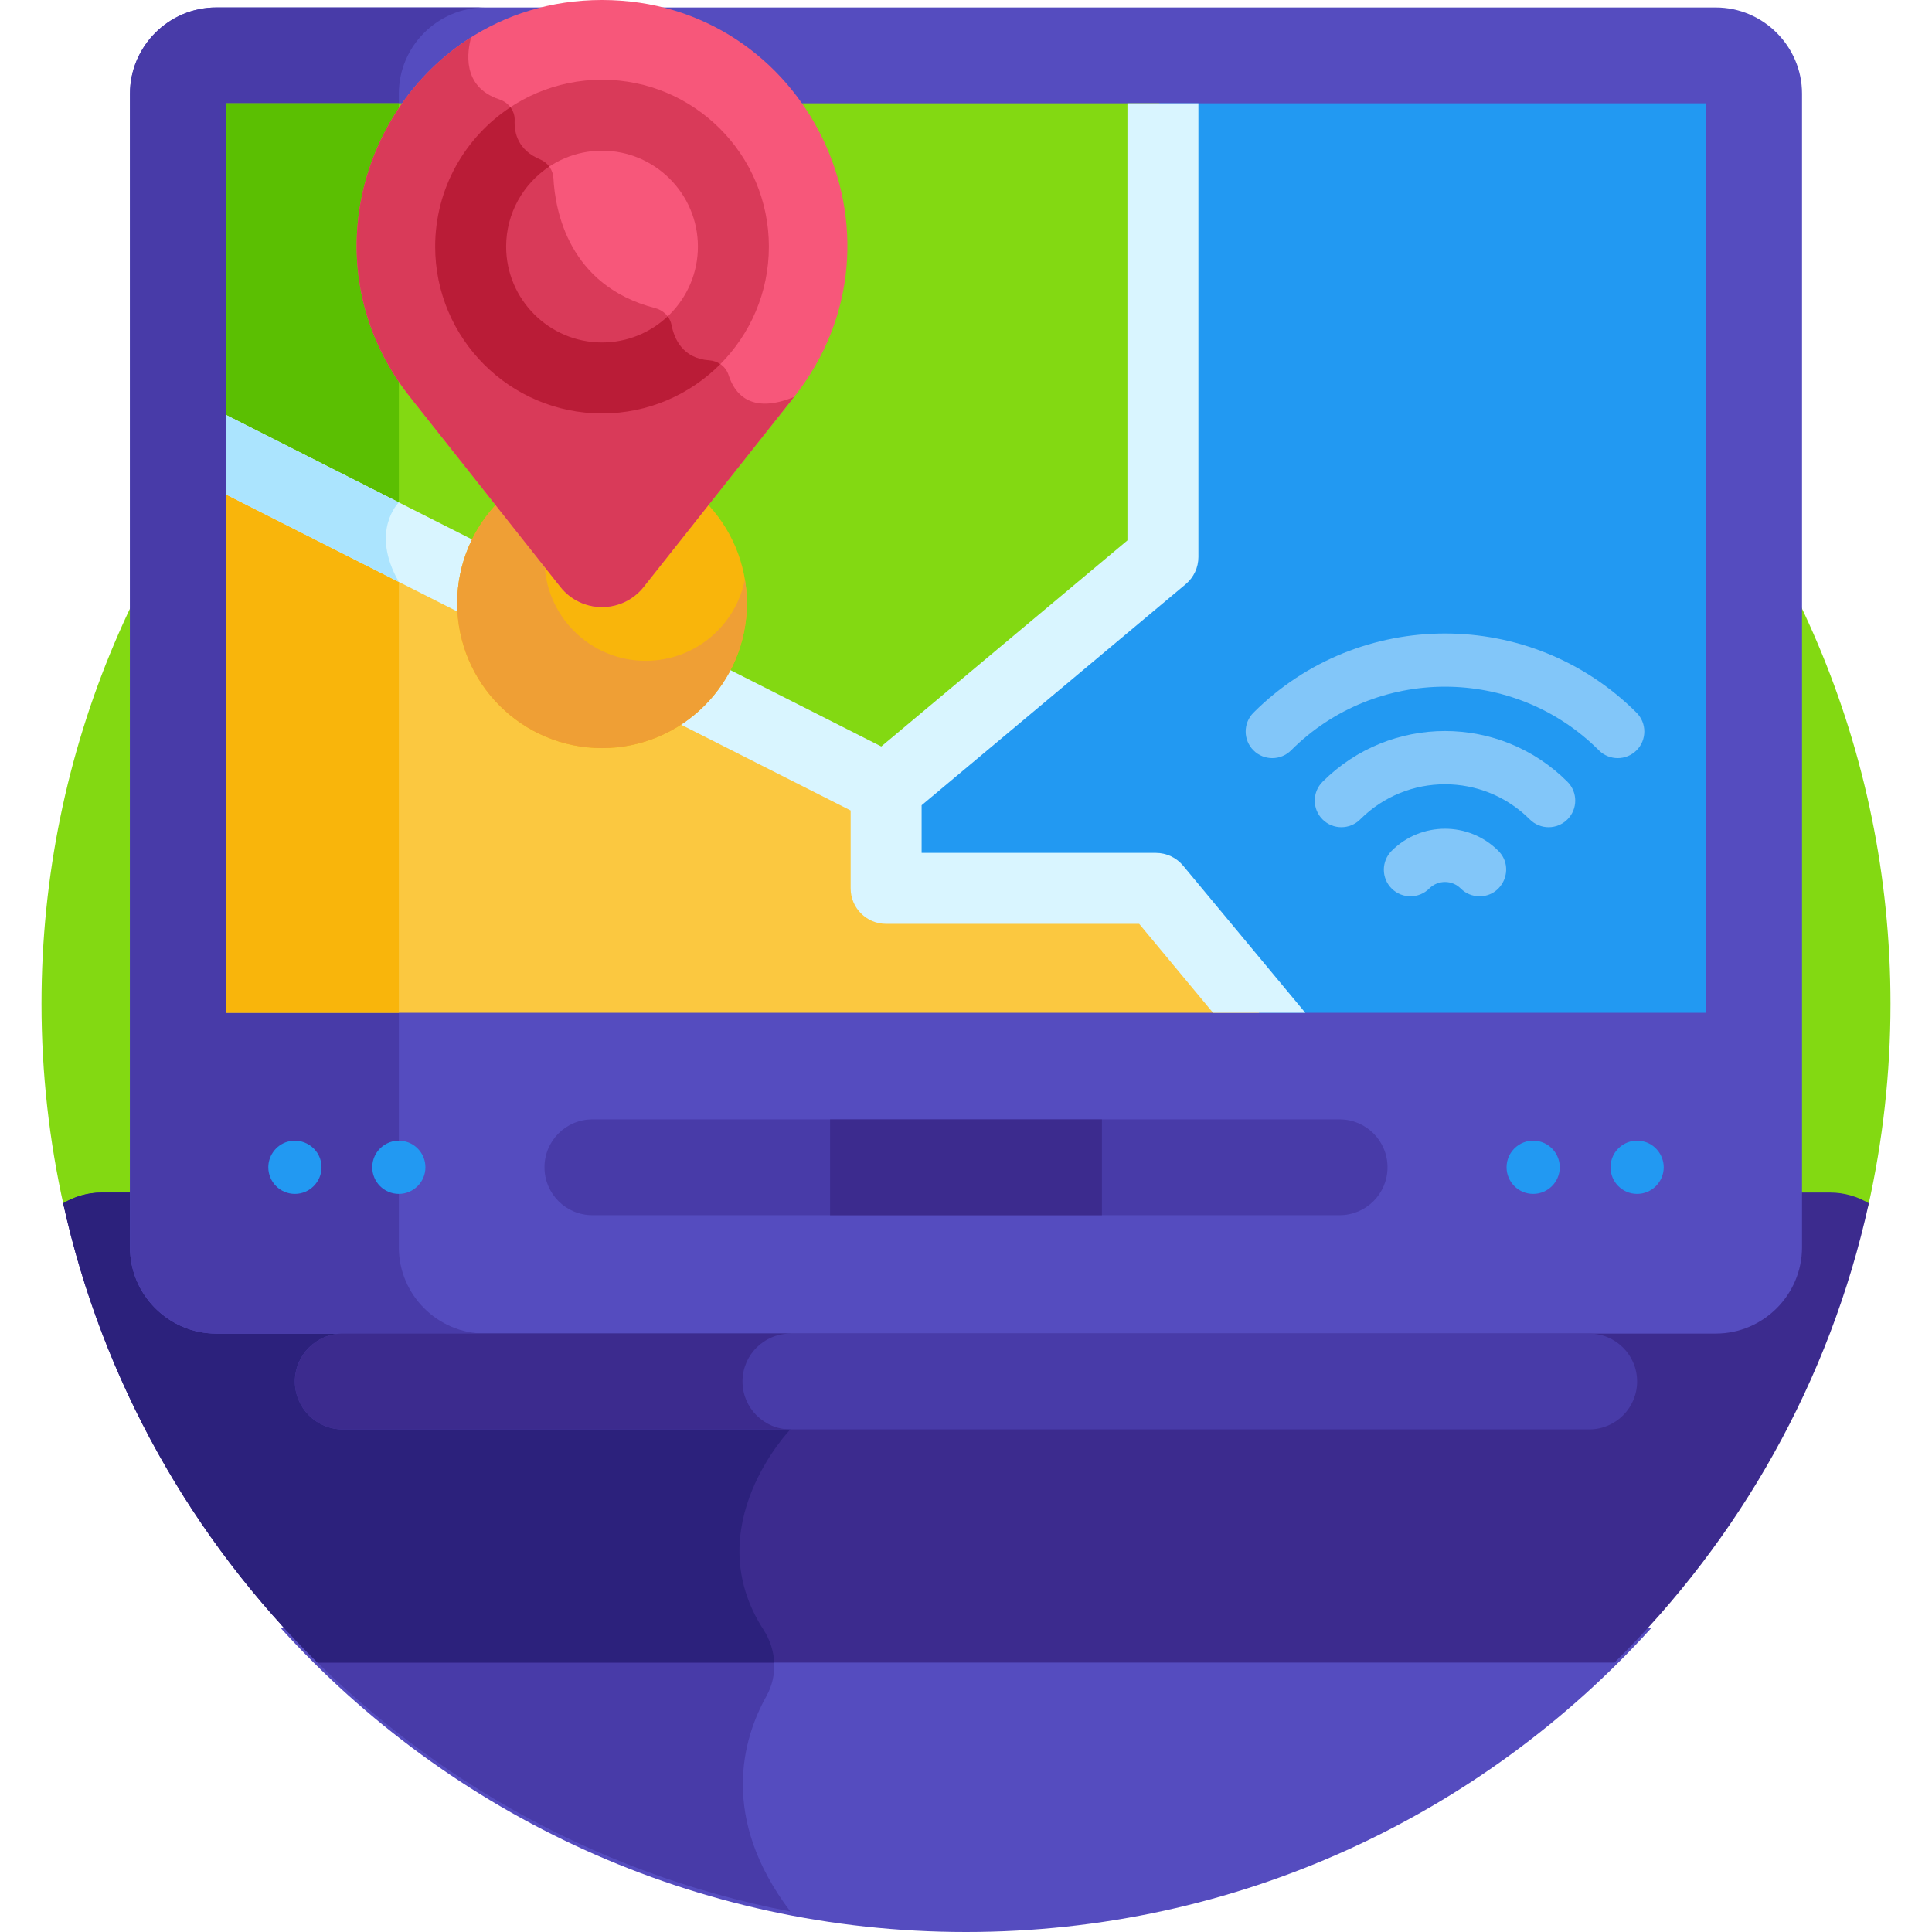 <svg width="512" height="512" viewBox="0 0 512 512" fill="none" xmlns="http://www.w3.org/2000/svg">
<path d="M27 317.035H485C488.664 317.035 492.094 318.047 495.066 319.77C498.941 302.465 501 284.473 501 266C501 130.691 391.309 21 256 21C120.691 21 11 130.688 11 266C11 284.473 13.059 302.465 16.934 319.77C19.906 318.047 23.336 317.035 27 317.035Z" fill="#83D912"/>
<path d="M74.438 431.5C119.266 480.941 184.004 512 256 512C327.996 512 392.734 480.941 437.562 431.5H74.438Z" fill="#554CBF"/>
<path d="M209.461 506.578C190.605 481.695 196.832 460.73 203.117 449.477C206.199 443.961 205.777 437.207 202.344 431.902C202.039 431.434 201.754 430.969 201.473 430.5H74.438C109.355 469.016 156.359 496.367 209.461 506.578Z" fill="#483BA8"/>
<path d="M485 316.035H27C23.258 316.035 19.754 317.086 16.738 318.879C27.102 365.965 51 407.969 84.156 440.605H427.844C461 407.969 484.898 365.965 495.262 318.879C492.246 317.086 488.742 316.035 485 316.035Z" fill="#3C2B8E"/>
<path d="M209.465 316.035H27C23.258 316.035 19.754 317.086 16.738 318.879C27.102 365.965 51 407.969 84.156 440.605H205.176C205.023 437.566 204.062 434.555 202.344 431.902C184.613 404.516 209.465 378.805 209.465 378.805V316.035Z" fill="#2C217C"/>
<path d="M454.707 353.41H57.293C44.727 353.41 34.445 343.133 34.445 330.566V24.824C34.445 12.258 44.727 1.98 57.293 1.98H454.707C467.273 1.98 477.555 12.262 477.555 24.824V330.566C477.555 343.133 467.273 353.41 454.707 353.41Z" fill="#554CBF"/>
<path d="M105.695 330.566V24.824C105.695 12.258 115.977 1.98 128.539 1.98H57.293C44.727 1.98 34.445 12.262 34.445 24.824V330.566C34.445 343.133 44.727 353.41 57.293 353.41H128.539C115.977 353.41 105.695 343.133 105.695 330.566Z" fill="#483BA8"/>
<path d="M307.234 27.371V148.23L234.832 209.008V235.426H306.305L333.699 268.402H452.16V27.371H307.234Z" fill="#2299F2"/>
<path d="M59.84 27.371V209.008H234.832L307.234 148.23V27.371H59.84Z" fill="#83D912"/>
<path d="M59.84 27.371H105.695V209.008H59.84V27.371Z" fill="#5BBF02"/>
<path d="M333.699 268.402L306.305 235.426H234.832V209.008L59.84 120.473V268.402H333.699Z" fill="#FBC840"/>
<path d="M59.84 120.473V268.402H105.695V143.672L59.84 120.473Z" fill="#F9B50B"/>
<path d="M421.152 353.41H90.848C83.836 353.41 78.148 359.098 78.148 366.109C78.148 373.121 83.836 378.805 90.848 378.805H421.156C428.168 378.805 433.852 373.121 433.852 366.109C433.852 359.098 428.164 353.41 421.152 353.41Z" fill="#483BA8"/>
<path d="M196.77 366.109C196.77 359.098 202.453 353.41 209.465 353.41H90.844C83.832 353.41 78.148 359.098 78.148 366.109C78.148 373.121 83.832 378.805 90.844 378.805H209.465C202.453 378.805 196.77 373.117 196.77 366.109Z" fill="#3C2B8E"/>
<path d="M367.707 309.344C367.707 302.328 362.023 296.645 355.012 296.645H156.988C149.977 296.645 144.293 302.328 144.293 309.344C144.293 316.355 149.977 322.039 156.988 322.039H355.012C362.023 322.039 367.707 316.355 367.707 309.344Z" fill="#483BA8"/>
<path d="M406.309 316.395C402.328 316.395 399.254 313.152 399.254 309.344C399.254 304.859 403.391 301.547 407.68 302.43C410.871 303.027 413.352 305.922 413.352 309.344C413.352 313.273 410.152 316.395 406.309 316.395Z" fill="#2299F2"/>
<path d="M433.852 316.395C429.93 316.395 426.801 313.203 426.801 309.344C426.801 304.86 430.938 301.535 435.227 302.43C438.566 303.055 440.906 306.09 440.906 309.344C440.906 313.129 437.82 316.395 433.852 316.395Z" fill="#2299F2"/>
<path d="M78.156 316.395C74.258 316.395 71.102 313.243 71.102 309.344C71.102 305.922 73.594 303.028 76.773 302.43C81.016 301.578 85.207 304.809 85.207 309.344C85.207 313.184 82.066 316.395 78.156 316.395Z" fill="#2299F2"/>
<path d="M105.699 316.395C101.754 316.395 98.648 313.184 98.648 309.344C98.648 304.84 102.797 301.551 107.074 302.43C110.246 303.027 112.742 305.891 112.742 309.344C112.742 313.238 109.57 316.395 105.699 316.395Z" fill="#2299F2"/>
<path d="M219.98 296.648H292.02V322.039H219.98V296.648Z" fill="#3C2B8E"/>
<path d="M392.094 237.531C390.285 237.531 388.484 236.844 387.105 235.465C384.801 233.16 381.074 233.16 378.773 235.465C376.016 238.219 371.551 238.219 368.797 235.465C366.043 232.711 366.043 228.246 368.797 225.488C376.613 217.676 389.266 217.672 397.082 225.488C401.535 229.945 398.32 237.531 392.094 237.531Z" fill="#82C6F9"/>
<path d="M423.723 198.848C401.234 176.359 364.641 176.359 342.152 198.848C339.398 201.602 334.934 201.602 332.18 198.848C329.426 196.094 329.426 191.629 332.18 188.871C360.172 160.883 405.711 160.883 433.699 188.871C436.453 191.625 436.453 196.094 433.699 198.848C430.945 201.602 426.477 201.602 423.723 198.848Z" fill="#82C6F9"/>
<path d="M405.414 217.156C392.992 204.734 372.887 204.73 360.465 217.156C357.707 219.91 353.242 219.91 350.488 217.156C347.734 214.402 347.734 209.938 350.488 207.18C368.422 189.246 397.453 189.242 415.391 207.18C418.145 209.938 418.145 214.402 415.387 217.156C412.637 219.91 408.168 219.91 405.414 217.156Z" fill="#82C6F9"/>
<path d="M314.223 154.812C316.355 153.023 317.59 150.387 317.59 147.602V27.371H298.781V143.211L233.547 197.82L59.84 109.934V131.012L225.43 214.789V235.426C225.43 240.621 229.641 244.832 234.832 244.832H301.891L321.473 268.402H345.926L313.539 229.418C311.754 227.266 309.102 226.023 306.305 226.023H244.238V213.398L314.223 154.812Z" fill="#D9F5FF"/>
<path d="M197.926 159.871C197.926 181.066 180.742 198.254 159.543 198.254C138.348 198.254 121.16 181.066 121.16 159.871C121.16 138.672 138.348 121.488 159.543 121.488C180.742 121.488 197.926 138.672 197.926 159.871Z" fill="#F9B50B"/>
<path d="M171.109 175.121C156.301 175.121 144.293 163.113 144.293 148.305C144.293 135.301 153.551 124.465 165.836 122.012C163.785 121.676 161.688 121.488 159.543 121.488C138.348 121.488 121.164 138.676 121.164 159.871C121.164 181.066 138.348 198.254 159.543 198.254C180.742 198.254 197.926 181.066 197.926 159.871C197.926 157.727 197.742 155.629 197.402 153.582C194.949 165.863 184.113 175.121 171.109 175.121Z" fill="#EF9F35"/>
<path d="M159.543 0C105.266 0 74.961 62.652 108.656 105.203L148.512 155.535C154.144 162.652 164.941 162.652 170.574 155.535L210.43 105.203C244.125 62.652 213.82 0 159.543 0Z" fill="#F7577A"/>
<path d="M170.574 155.535L210.43 105.203C198.66 110.008 194.535 103.973 193.09 99.422C192.375 97.164 190.344 95.652 187.984 95.488C180.93 95.008 178.676 89.805 177.965 86.129C177.535 83.922 175.797 82.207 173.617 81.648C150.656 75.746 147.109 55.715 146.66 47.203C146.547 45.031 145.191 43.105 143.184 42.27C137.336 39.828 136.238 35.34 136.383 31.914C136.492 29.359 134.75 27.133 132.32 26.332C122.23 23.004 123.859 13.449 124.867 9.875C94.34 29.203 83.133 72.969 108.656 105.199L148.512 155.535C154.144 162.648 164.941 162.648 170.574 155.535Z" fill="#D93A59"/>
<path d="M159.543 109.566C135.16 109.566 115.324 89.731 115.324 65.348C115.324 40.965 135.16 21.129 159.543 21.129C183.926 21.129 203.762 40.965 203.762 65.348C203.762 89.731 183.926 109.566 159.543 109.566ZM159.543 39.938C145.531 39.938 134.133 51.336 134.133 65.348C134.133 79.359 145.531 90.762 159.543 90.762C173.555 90.762 184.953 79.359 184.953 65.348C184.953 51.336 173.555 39.938 159.543 39.938Z" fill="#D93A59"/>
<path d="M190.895 96.5C190.051 95.926 189.059 95.562 187.988 95.492C180.934 95.008 178.676 89.805 177.965 86.133C177.801 85.281 177.441 84.512 176.941 83.848C172.391 88.129 166.27 90.758 159.543 90.758C145.531 90.758 134.133 79.359 134.133 65.348C134.133 56.5 138.68 48.699 145.559 44.145C144.961 43.332 144.152 42.676 143.188 42.27C137.336 39.832 136.242 35.34 136.387 31.918C136.441 30.617 136.012 29.402 135.262 28.418C123.262 36.332 115.324 49.93 115.324 65.348C115.324 89.731 135.16 109.566 159.543 109.566C171.785 109.566 182.879 104.566 190.895 96.5Z" fill="#BA1C37"/>
<path d="M59.84 109.934V131.012L105.695 154.215C97.945 140.68 105.695 133.137 105.695 133.137L59.84 109.934Z" fill="#ABE4FE"/>
</svg>
